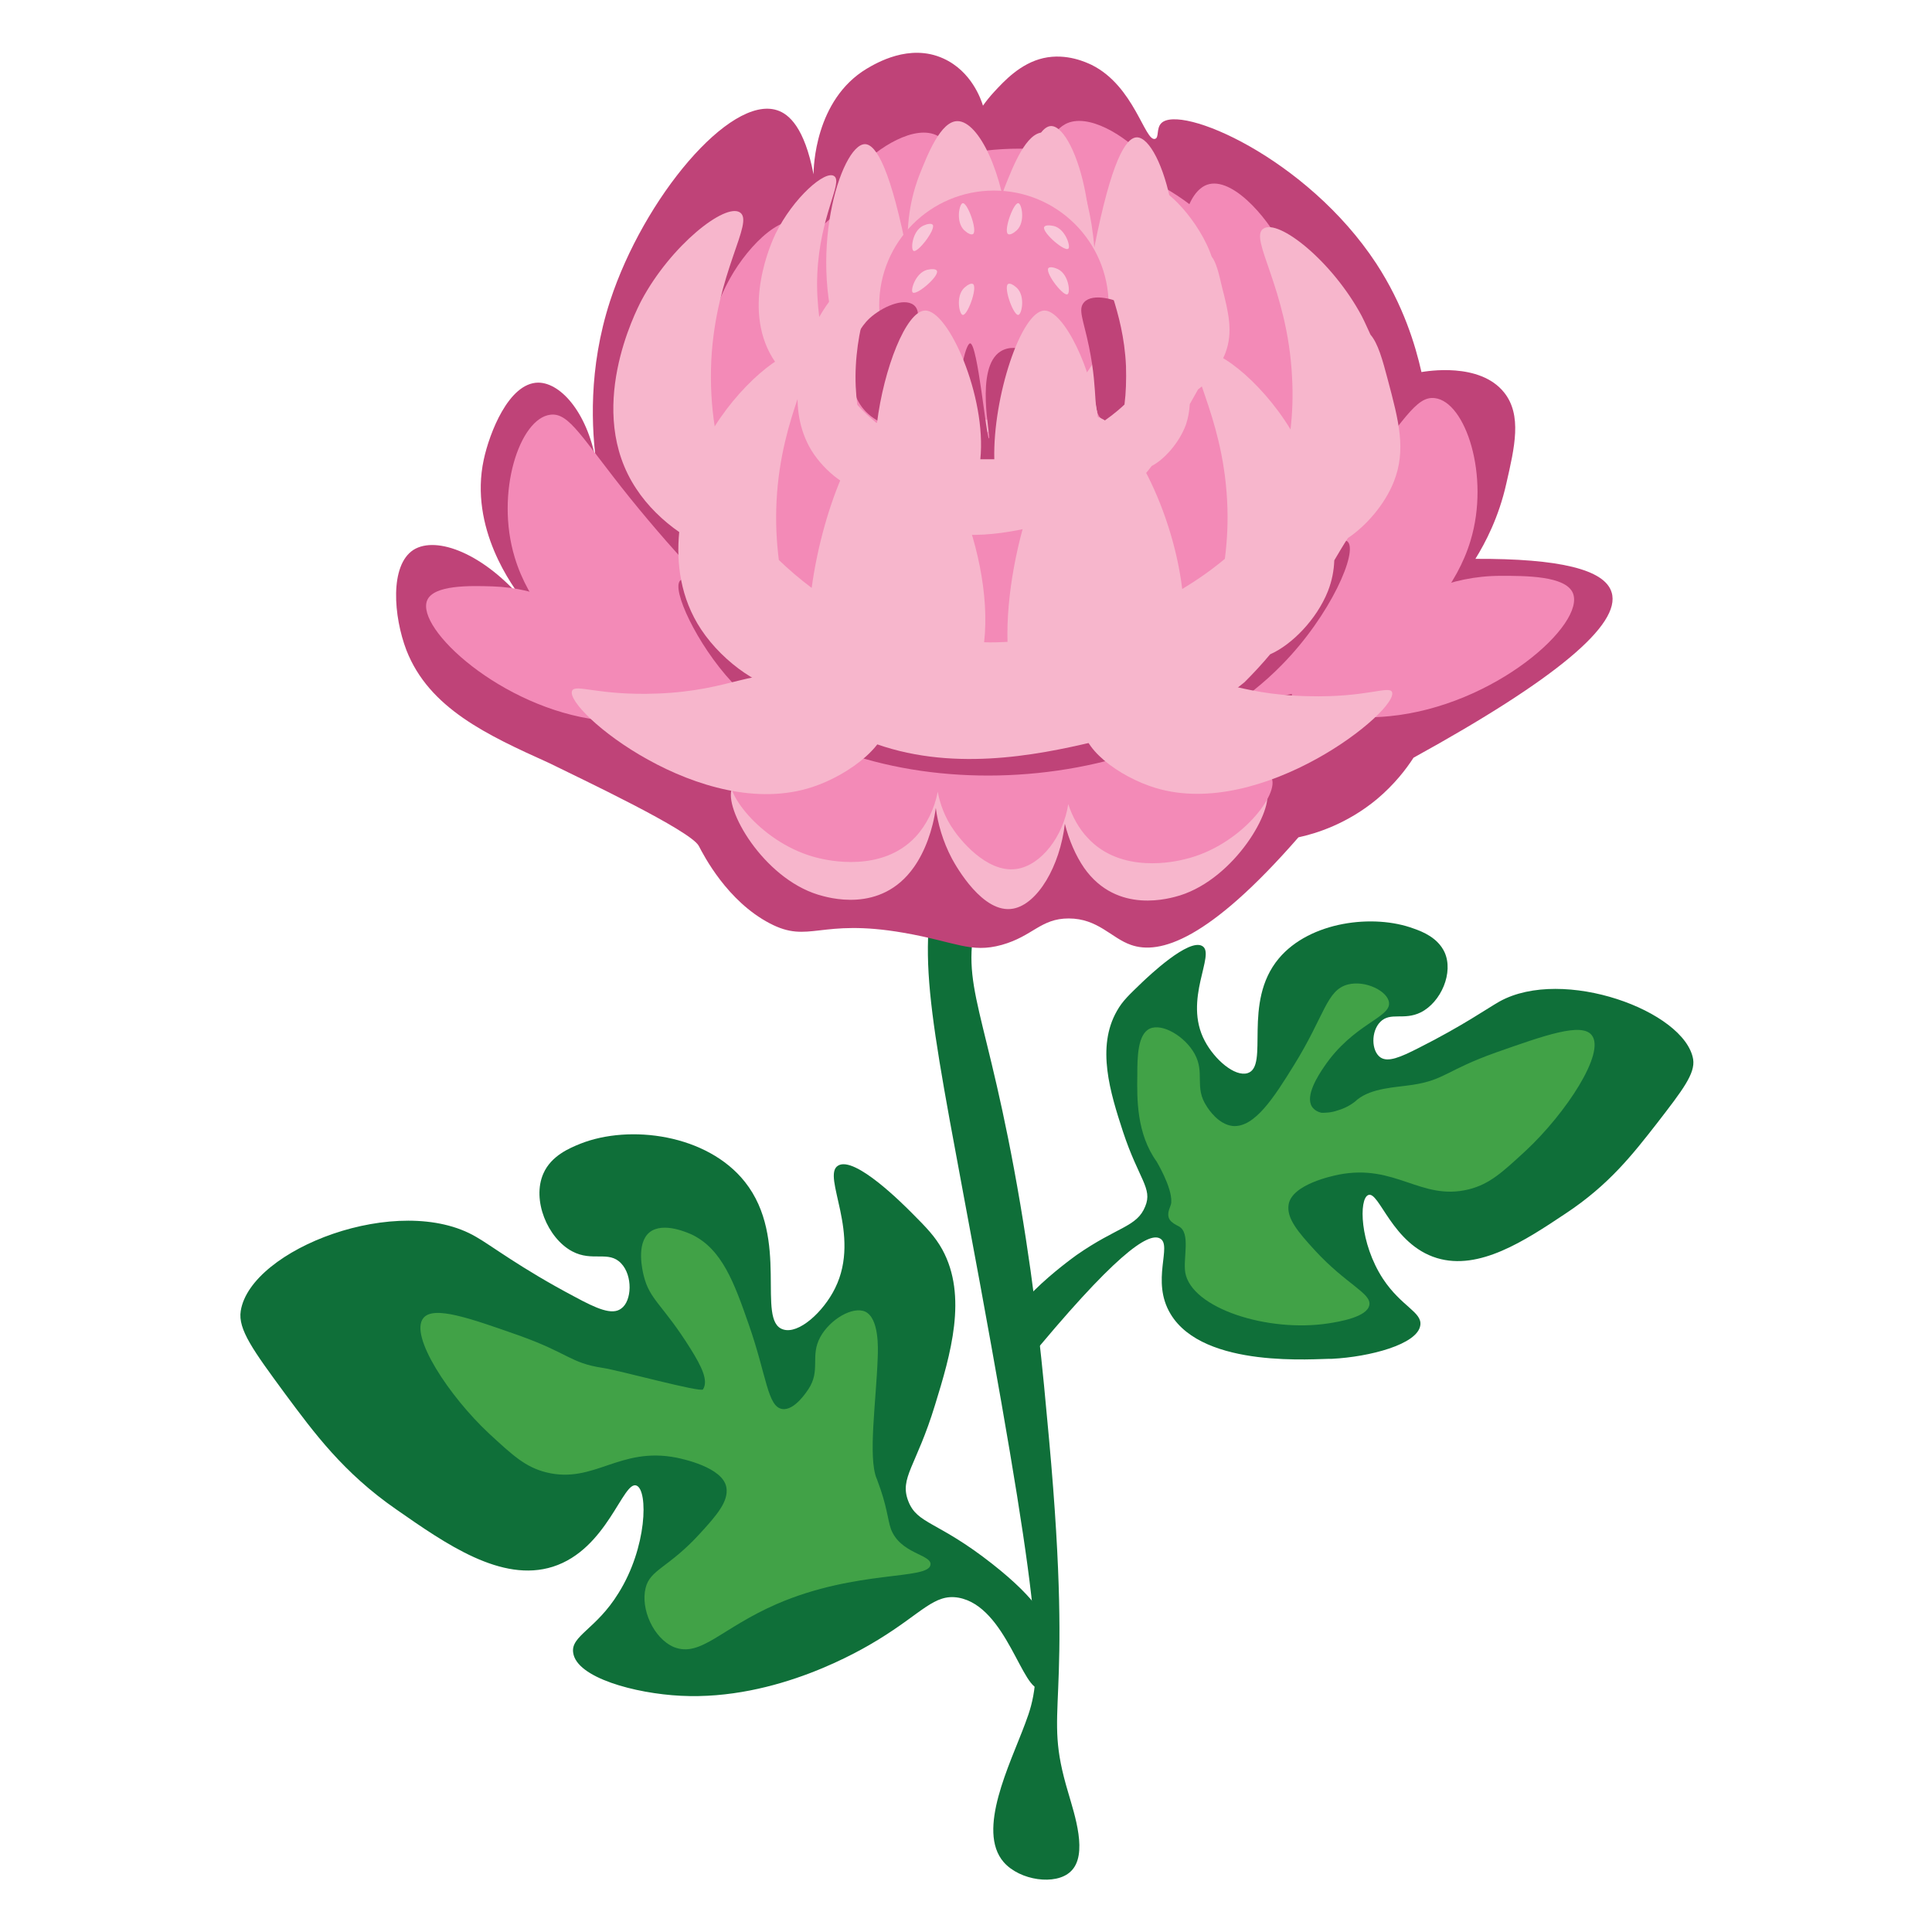 <?xml version="1.0" encoding="utf-8"?>
<!-- Generator: Adobe Illustrator 24.1.2, SVG Export Plug-In . SVG Version: 6.00 Build 0)  -->
<svg version="1.1" id="Layer_1" xmlns="http://www.w3.org/2000/svg" xmlns:xlink="http://www.w3.org/1999/xlink" x="0px" y="0px"
	 viewBox="0 0 512 512" style="enable-background:new 0 0 512 512;" xml:space="preserve">
<style type="text/css">
	.st0{fill:#0F6F39;}
	.st1{fill:#41A247;}
	.st2{fill:#BF4378;}
	.st3{fill:#F38AB7;}
	.st4{fill:#F7B6CC;}
	.st5{fill:#F9C7D9;}
</style>
<path class="st0" d="M270.5,180.4c-7.4,10.9-17.2,28.1-22.2,50.7c-5.5,24.7-1.5,38.9,11.4,109c17.3,94.3,16.7,104.3,12,116.6
	c-4,10.8-13,28.4-5.7,36.8c4.3,4.9,13.8,6.2,17.7,2.5c4.8-4.4,1-15.3-0.6-20.9c-7.1-23.7,1.7-19.3-5.1-93.8
	c-1.7-18.7-3.4-37.2-7.6-62.1c-8.9-52.5-16.3-57.5-11.4-76.7c7.2-27.9,29.9-44.2,22.8-55.8C279.5,182.6,274.5,181,270.5,180.4z"/>
<path class="st0" d="M232.8,434.5c11.6-7.1,14.8-12.2,21.2-11.1c12.8,2.3,17,25.3,21.9,24.1c2.7-0.7,3.9-8.3,2.4-14.6
	c-0.7-3.1-2.8-8.6-15.4-18.5c-14.5-11.4-19.8-10.4-22.2-16.6c-2.4-6.2,2.1-9.1,7.1-25.5c4.1-13.3,8.7-28.8,1.9-41.2
	c-1.9-3.4-4.1-5.7-8.1-9.7c-2.2-2.2-15.1-15.2-19.5-12.5c-4.5,2.7,6.3,18.2-0.8,32.5c-3.1,6.3-9.7,12.3-13.8,10.9
	c-7.2-2.3,1.9-24-10.1-39.1c-10-12.6-30.5-15.3-43.6-10.1c-2.7,1.1-7.7,3.1-9.8,7.9c-3.1,7,1.1,17.1,7.6,20.6
	c5.4,2.9,9.7-0.3,13,3.2c3.1,3.2,2.9,10,0,12c-2.4,1.8-6.5,0-12.4-3.2c-14.2-7.5-22.1-13.6-26-15.8c-20.4-12-59.8,3.2-62.4,19.6
	c-0.8,4.9,3.4,10.6,11.7,21.9c7.8,10.5,15.5,21,29.5,30.7c13.2,9.2,27.9,19.5,41.5,15.2c14.5-4.6,18.6-23,22.2-21.5
	c3.1,1.3,2.8,16.4-4.8,28.5c-5.9,9.6-12.7,11.3-12,15.8c0.9,6.6,16.4,10.8,28.5,11.4C205.9,450.7,228.4,437.2,232.8,434.5z"/>
<path class="st0" d="M310.2,348.2c-5.3-8.8,0.6-18.2-2.8-20c-3.1-1.7-12,4.2-36.1,33.6c-2-0.9-4.1-2.3-5-4.4
	c-3.4-8.9,17.8-23.9,19-24.8c10.9-7.6,16-7.4,18.2-12.9c2-4.8-1.7-7.1-5.9-19.8c-3.4-10.4-7.1-22.4-1.6-32c1.5-2.7,3.4-4.4,6.6-7.5
	c1.8-1.7,12.4-11.8,16-9.7c3.7,2.1-5.2,14.2,0.7,25.2c2.6,4.9,7.9,9.5,11.3,8.5c5.9-1.8-1.5-18.7,8.3-30.4
	c8.2-9.8,25.1-11.9,35.8-7.9c2.3,0.8,6.3,2.4,8.1,6.2c2.5,5.4-0.9,13.3-6.3,16c-4.5,2.2-8-0.2-10.7,2.5c-2.5,2.5-2.4,7.7,0,9.4
	c2,1.4,5.3,0,10.2-2.5c11.7-5.9,18.2-10.5,21.4-12.3c16.8-9.3,49.1,2.5,51.3,15.3c0.6,3.8-2.8,8.2-9.6,17
	c-6.4,8.2-12.7,16.3-24.2,23.9c-10.8,7.2-22.9,15.2-34.1,11.8c-11.9-3.6-15.3-17.9-18.2-16.7c-2.5,1-2.3,12.7,3.9,22.2
	c4.9,7.4,10.4,8.8,9.9,12.3c-0.7,5.1-13.5,8.4-23.4,8.9C348.9,360,319,362.9,310.2,348.2z"/>
<path class="st1" d="M314.1,337.2c-0.6-3.8,1.5-10.5-1.7-12.2c-1.9-1-3.7-1.9-2.3-5.2c0.2-0.5,0.3-0.9,0.3-1.3
	c0.2-3.9-3.9-10.7-3.9-10.7c-5.3-7.4-5.2-16.6-5.1-23c0-4.7,0.1-10.7,3.3-12.2c3.3-1.5,9.3,2,11.9,6.7c2.8,5.1-0.2,8.8,3.2,13.9
	c0.5,0.8,3.1,4.8,6.9,5.2c5.8,0.5,11-7.7,16.2-16.1c8.2-13.2,8.6-19.9,14.3-21.4c4.7-1.2,10.6,1.8,10.9,4.8c0.5,4-9.5,5.6-17.2,17
	c-1.5,2.2-5.1,7.7-3.2,10.6c0.6,0.9,1.6,1.4,2.5,1.6c0.9,0,2.5,0,4.2-0.6c2.9-0.8,4.8-2.4,5.3-2.9c3.9-3.1,10-3.2,14.6-3.9
	c8.6-1.3,9-3.9,22.2-8.6c12.8-4.5,22.6-8,25.3-4.6c3.8,4.6-6.8,20.7-17.4,30.6c-6.3,5.8-9.6,8.9-15.2,10.3
	c-12.7,3.1-19.3-6.9-34.5-3.9c-1.4,0.3-12.3,2.5-13.2,7.9c-0.6,3.6,2.4,7.2,7,12.2c8.3,9,14.9,11.3,14.4,14.4
	c-0.5,3.3-8.3,4.5-10.8,4.9C336,353.2,315.7,346.7,314.1,337.2z"/>
<path class="st1" d="M205.8,425.1c21.2-9.2,40.5-6.3,40.8-10.5c0.2-2.7-8-2.8-10.5-9.4c-0.9-2.6-1-6.1-3.6-12.9
	c-0.1-0.3-0.1-0.4-0.2-0.5c-2.3-5.7-0.1-20.5,0.3-32c0.1-2.5,0.4-10.4-3.3-12.2c-3.3-1.5-9.3,2-11.9,6.7c-2.8,5.1,0.2,8.8-3.2,13.9
	c-0.3,0.4-3.6,5.7-6.9,5.2c-3.9-0.6-4.1-8.7-8.8-22.2c-3.9-11.2-7.1-20.1-15.1-24c-0.7-0.3-7.6-3.6-11.3-0.6
	c-3.6,3-1.8,10.3-1.5,11.5c1.6,6.5,5.1,7.6,12.5,19.5c2.8,4.5,4.7,8.3,3.2,10.6c-0.6,0.9-22-5-26.6-5.7c-8.6-1.3-9-3.9-22.2-8.6
	c-12.8-4.5-22.6-8-25.3-4.6c-3.8,4.6,6.8,20.7,17.4,30.6c6.3,5.8,9.6,8.9,15.2,10.3c12.7,3.1,19.3-6.9,34.5-3.9
	c1.4,0.3,12.3,2.5,13.2,7.9c0.6,3.6-2.4,7.2-7,12.2c-8.3,9.1-13.2,9.5-14.4,14.4c-1.4,5.6,2.1,13.4,7.5,15.7
	C185.7,439.3,191.1,431.5,205.8,425.1z"/>
<path class="st2" d="M185.2,224.2c1.3,2.5,7.5,14.6,18.8,20.5c10.5,5.5,13.1-1.4,35.5,2.5c13.8,2.4,17.7,5.5,26,3.2
	c8.2-2.3,10.3-7,17.7-7c7.8,0,11.3,5.2,16.5,7c7.6,2.7,20.6-1.2,44.4-28.5c4.7-1,13-3.6,20.9-10.2c4.5-3.8,7.6-7.8,9.6-10.9
	c37.6-20.7,55.1-35.3,52.5-43.8c-1.8-6.1-13.9-9-36.1-8.9c2.6-4.2,6.2-11,8.2-20c2.2-9.6,4.2-18.1-0.6-24.1
	c-6.5-8.1-20.6-5.6-21.9-5.4c-1.6-7.1-4.8-17.8-12-28.8c-18.4-28-52.1-42.4-57-37.1c-1.3,1.4-0.5,3.8-1.6,4.1
	c-2.7,0.8-5.5-14-16.8-19.6c-1.3-0.6-6.6-3.2-12.8-1.8c-6.1,1.4-10.4,6.1-13,8.9c-1.3,1.4-2.3,2.7-3,3.7c-0.5-1.6-3-9.1-10.5-12.5
	c-9-4.1-17.9,1.3-20.3,2.7c-13.8,8.3-14.1,26.4-14.1,28c-2.4-12.4-6.5-16-9.7-17c-12.5-4-35.3,23.3-44.2,50.5
	c-5.9,18.1-4.9,34.2-3.6,43.6c-2-13.2-9.2-21.9-15.5-21.9c-7.8,0.1-12.9,13.4-14.4,20.4c-3.9,18.1,7.6,33.7,10.8,37.7
	c-10.7-12.8-23.3-17.6-29.4-13.8c-6.4,4.1-5.3,17.7-1.9,26.6c6,15.4,21.4,22.5,37.8,29.9C153.8,206.3,183.1,220.1,185.2,224.2z"/>
<path class="st3" d="M344.3,109.2c0,0.8,0,1.7,0,2.5c0,39.9-33.4,72.3-74.5,72.3c-34,0-62.7-22.1-71.6-52.2
	c-3.5-1.9-6.7-5.3-8.9-9.7c-7.3-14.3-2.6-36.4,4.2-48.4c4.9-8.8,14.9-19,20.9-13.9c0.6,0.5,1.1,1.2,1.7,1.9c1.4-1.5,2.9-2.9,4.5-4.2
	c1.3-4.9,3.9-9.5,7-12.9c4.9-5.4,14.9-11.8,20.9-8.6c1.8,1,3.3,2.8,4.5,5.3c5.4-1.2,11.1-1.9,17-1.9c2.4,0,4.8,0.1,7.2,0.3
	c1.2-3.2,2.9-5.6,5.1-6.8c6-3.2,16,3.2,20.9,8.6c2,2.2,3.9,5.1,5.3,8.2c2.3,1.3,4.6,2.8,6.7,4.4c0.8-1.8,1.8-3.2,2.9-4.1
	c6-5.1,16,5.2,20.9,13.9C345,75.1,349.5,94.9,344.3,109.2z"/>
<path class="st4" d="M284.7,88.4c-3.1,7.9-9.8,19.6-14.9,18.6c-3.4-0.6-6-6.1-7.3-13c-2.7,6.5-6.6,12.5-10.2,12.2
	c-2.8-0.2-5-4.4-6.6-9.6c-1,7.9-3.9,14.5-7.6,15.2c-5,1-11.7-10.7-14.9-18.6c-9.8-24.7-0.4-54.9,6-55c3,0,6.9,6.6,11.5,30.3
	c-0.5-6.9-0.1-14.1,2.9-22c2.2-5.5,5.7-14.5,10.2-14.4c5.6,0.1,12.2,13.8,13.5,30.5c4.5-22.8,8.3-29.2,11.3-29.2
	C285.1,33.5,294.5,63.7,284.7,88.4z"/>
<path class="st4" d="M307.4,91.4c-3.1,7.9-9.8,19.6-14.9,18.6c-3.4-0.6-6-6.1-7.3-13c-2.7,6.5-6.6,12.5-10.2,12.2
	c-2.8-0.2-5-4.4-6.6-9.6c-1,7.9-3.9,14.5-7.6,15.2c-5,1-11.7-10.7-14.9-18.6c-9.8-24.7-0.4-54.9,6-55c3,0,6.9,6.6,11.5,30.3
	c-0.5-6.9-0.1-14.1,2.9-22c2.2-5.5,5.7-14.5,10.2-14.4c5.6,0.1,12.2,13.8,13.5,30.5c4.5-22.8,8.3-29.2,11.3-29.2
	C307.8,36.4,317.2,66.6,307.4,91.4z"/>
<circle class="st3" cx="263.4" cy="80.9" r="30.4"/>
<path class="st2" d="M257.1,91c2,0,4.3,25.3,5,25.2c0.6-0.1-3.9-18.8,3.1-23.1c2.1-1.3,4.8-1.1,6.7,0c5.5,3.3,5.6,17.3-1.7,25
	c-2.4,2.5-8,6.8-11.9,5C250.1,119.2,255,91,257.1,91z"/>
<path class="st2" d="M287.3,80.1c2.3-2.5,8.4-0.9,12,1.3c3.2,2,4.8,4.8,5.5,6.1c0.6,1,2.2,4.3,2.3,8.7c0,2.2,0.1,6.4-2.8,10.1
	c-2.8,3.6-8.5,6.8-11.9,5c-3.2-1.7-1.1-6.3-3.8-19.4C287.1,84.6,285.6,82,287.3,80.1z"/>
<path class="st2" d="M242.1,80.8c-2.7-2-8.4,0.6-11.6,3.5c-2.8,2.6-3.8,5.6-4.3,7c-0.4,1.1-1.4,4.6-0.7,9c0.4,2.1,1.1,6.3,4.6,9.4
	c3.4,3.1,9.6,5.1,12.6,2.8c2.9-2.3,0-6.4,0.3-19.8C243.1,85.2,244.1,82.3,242.1,80.8z"/>
<path class="st4" d="M324.8,93.4c-1.5,4-4.4,7.7-7.3,9.8c-0.7,1.2-1.4,2.5-2.2,3.9c-0.1,1.8-0.4,3.6-1,5.4c-1.8,4.9-5.8,9.3-9.1,11
	c-1.2,1.6-2.6,3.2-4.1,4.9l0,0c-6,5.5-11.8,7.1-20.6,9.5c0,0,0,0,0,0c-0.1,0-0.2,0-0.3,0.1c-0.9,0.2-1.8,0.5-2.7,0.7
	c-9.5,2.5-23.2,5.4-35.8,0c-1.9-0.8-3.8-1.8-5.6-3c-2.3-1.5-5-3.7-7.3-6c-3.6,0.2-10.1-4.4-13.8-10.4c-3.3-5.5-4-11.6-3.5-17
	c-2.5-1.9-5-4.6-6.8-7.5c-8.2-13.5-0.1-30.9,0.8-32.8c4.7-9.6,13.3-17.1,15.6-15.3c2.3,1.7-3.8,10.4-4.5,25.8
	c-0.2,4.3,0.1,8.1,0.5,11.5c4.8-8.4,12.2-14.4,14.3-12.8c2.3,1.7-3.8,10.4-4.6,25.8c-0.2,3.8,0,7.2,0.4,10.3
	c1.5,1.7,3.3,3.3,5.2,4.9c1.8-14.5,7.7-29.7,12.7-29.9c6.2-0.3,16.4,22.8,14.7,39.4c1.3,0,2.6,0,3.7,0c-0.4-16.5,7.1-39.1,13.2-39.4
	c5.1-0.2,12.9,15.4,14.5,30.2c2.3-1.5,4.6-3.2,6.8-5.3c0.4-3.1,0.5-6.5,0.4-10.2c-0.7-15.4-6.9-24.1-4.5-25.8
	c2.2-1.6,9.8,4.7,14.6,13.3c0.3-2.8,0.4-5.9,0.3-9.2c-0.7-15.4-6.9-24.1-4.6-25.8c2.4-1.8,11,5.7,15.6,15.3c0.1,0.3,0.7,1.4,1.3,3.2
	c1.2,1.5,1.9,4.4,2.7,7.9C325.6,82.9,326.8,87.9,324.8,93.4z"/>
<path class="st3" d="M208.4,186.2c6.2-7.1-14.7-21.1-41.5-54.3c-12.7-15.8-16-22.6-21-22c-8.2,0.9-14.7,20.7-9.5,37.8
	c7,23.4,36.3,43.4,61.1,41.7C201.7,189.1,206.2,188.7,208.4,186.2z"/>
<path class="st3" d="M317.7,181.8c-6.2-7.1,14.7-21.1,41.5-54.3c12.7-15.8,16-22.6,21-22c8.2,0.9,14.7,20.7,9.5,37.8
	c-7,23.4-36.3,43.4-61.1,41.7C324.4,184.6,319.9,184.3,317.7,181.8z"/>
<path class="st3" d="M161,166.7c-8.6-5.4-17.7-10.9-30.5-11.3c-6-0.2-15.6-0.4-17.3,3.7c-3.1,7.5,19.7,28.5,45.4,31.7
	c8.4,1,21.9,0.8,23.4-4.1C183.9,181,168.8,171.5,161,166.7z"/>
<path class="st3" d="M364.8,163.8c9.2-5.5,19-11.2,33-11.2c6.5,0,17,0,19,4.5c3.6,8.2-20.7,30-48.6,32.7c-9.2,0.9-23.9,0.2-25.7-5.1
	C340.3,178.5,356.5,168.8,364.8,163.8z"/>
<path class="st4" d="M312.7,237.3c-2.4,0.7-16.6,5.2-25.4-7.3c-2.2-3.2-4-7.3-5.1-11.7c-1.3,11.2-7.2,21.3-13.7,22.5
	c-8,1.5-15.1-11.2-16.2-13.2c-2.5-4.7-3.8-9.5-4.3-13.5c-0.8,5.9-2.9,11.6-5.8,15.7c-8.8,12.5-23,8-25.4,7.3
	c-14.6-4.5-25.1-22.9-22.8-28.2c1.1-2.5,4,0.1,11.7-2.6c7.6-2.7,14.1-8.6,16.7-10.9c3.9-3.5,3.7-4.1,5.6-5c5.4-2.5,12.9-0.1,17,6
	c1.6,2.4,2.5,5.2,3,8.2c1.8-8,6.2-14.2,11.7-16.3c9.2-3.4,18.2,6,21.3,15.6c0.2,0.5,0.3,1.1,0.5,1.6c0.4-3.2,1.4-6.2,3.1-8.7
	c4.1-6.1,11.6-8.5,17-6c1.9,0.9,1.7,1.5,5.6,5c2.6,2.3,9.1,8.2,16.7,10.9c7.7,2.8,10.6,0.2,11.7,2.6
	C337.8,214.4,327.3,232.7,312.7,237.3z"/>
<path class="st3" d="M314,227.7c-2.4,0.6-16.8,4-25.7-5.6c-2.3-2.4-4.1-5.6-5.2-9c-1.3,8.5-7.2,16.3-13.8,17.2
	c-8.1,1.1-15.3-8.5-16.4-10.1c-2.6-3.6-3.8-7.3-4.4-10.4c-0.8,4.5-3,8.9-5.9,12c-8.9,9.5-23.2,6.2-25.7,5.6
	c-14.7-3.5-25.3-17.5-23.1-21.6c1.1-1.9,4,0.1,11.8-2c7.7-2.1,14.3-6.6,16.9-8.4c3.9-2.7,3.8-3.1,5.6-3.8c5.5-1.9,13.1-0.1,17.2,4.6
	c1.6,1.8,2.6,4,3.1,6.3c1.9-6.1,6.3-10.9,11.8-12.5c9.3-2.6,18.4,4.6,21.6,11.9c0.2,0.4,0.3,0.8,0.5,1.2c0.4-2.4,1.4-4.7,3.1-6.7
	c4.1-4.7,11.7-6.5,17.2-4.6c1.9,0.7,1.7,1.2,5.6,3.8c2.6,1.8,9.2,6.3,16.9,8.4c7.8,2.1,10.8,0.1,11.8,2
	C339.3,210.2,328.8,224.2,314,227.7z"/>
<path class="st2" d="M211.4,173.7c-17.1-9.4-28.5-22.2-31.1-19.9c-2.5,2.2,4.4,17,13.7,27c31.3,33.8,108.4,33.6,145.7-4.6
	c13-13.2,20.3-30.2,17.4-32.7c-4.4-3.8-26.9,32.4-68.8,41.5C265.7,190,236,187.2,211.4,173.7z"/>
<path class="st4" d="M308.1,180.6c14.4-2.3,18.7,3.5,38.6,3.9c15.4,0.4,21.4-2.9,22.2-1.1c1.9,4.8-34.4,34-62.7,25.4
	c-9.6-2.9-20.3-10.8-19-17.3C288.7,183.9,306.4,180.8,308.1,180.6z"/>
<path class="st4" d="M213.6,179.1c-14.7-2.2-19.2,3.9-39.4,4.7c-15.7,0.6-21.8-2.7-22.6-0.7c-2,5.1,34.5,35,63.6,25.5
	c9.9-3.2,20.9-11.7,19.7-18.4C233.4,182.3,215.4,179.4,213.6,179.1z"/>
<path class="st5" d="M248.3,71.8c-0.2-0.6-1.6-0.5-2-0.4c-3.4,0.3-5,5.2-4.5,6C242.5,78.7,248.9,73.3,248.3,71.8z"/>
<path class="st5" d="M257.9,75.3c-0.5-0.4-1.6,0.3-1.9,0.6c-2.8,1.9-1.9,7-1,7.5C256.2,84.2,259.1,76.4,257.9,75.3z"/>
<path class="st5" d="M267.1,75.3c0.5-0.4,1.6,0.3,1.9,0.6c2.8,1.9,1.9,7,1,7.5C268.8,84.2,265.9,76.4,267.1,75.3z"/>
<path class="st5" d="M277.8,71.1c0.3-0.5,1.6-0.2,2,0c3.3,1,3.9,6.1,3.2,6.8C282.1,79,277,72.5,277.8,71.1z"/>
<path class="st5" d="M276.7,60.2c0.2-0.6,1.6-0.5,2-0.4c3.4,0.3,5,5.2,4.5,6C282.5,67.1,276.2,61.7,276.7,60.2z"/>
<path class="st5" d="M267.1,62c0.5,0.4,1.6-0.3,1.9-0.6c2.8-1.9,1.9-7,1-7.5C268.8,53.1,265.9,61,267.1,62z"/>
<path class="st5" d="M257.9,62c-0.5,0.4-1.6-0.3-1.9-0.6c-2.8-1.9-1.9-7-1-7.5C256.2,53.1,259.1,61,257.9,62z"/>
<path class="st5" d="M247.2,59.6c-0.3-0.5-1.6-0.2-2,0c-3.3,1-3.9,6.1-3.2,6.8C242.9,67.5,248,60.9,247.2,59.6z"/>
<path class="st4" d="M369.4,127.6c-2.4,6.1-7.4,11.8-12.2,15c-1.2,1.8-2.4,3.9-3.6,5.9c-0.1,2.7-0.6,5.4-1.7,8.2
	c-3,7.5-9.6,14.2-15.3,16.7c-2,2.4-4.3,4.9-6.8,7.4l0,0c-10.1,8.4-19.8,10.8-34.5,14.5c0,0,0,0-0.1,0c-0.1,0-0.3,0.1-0.5,0.1
	c-1.4,0.4-2.9,0.7-4.5,1.1c-15.9,3.8-38.7,8.2-59.8,0c-3.2-1.2-6.3-2.7-9.4-4.6c-3.9-2.4-8.3-5.6-12.2-9.2
	c-6.1,0.3-16.9-6.7-23-15.9c-5.5-8.3-6.6-17.6-5.8-25.8c-4.2-2.9-8.4-6.9-11.4-11.5c-13.7-20.6-0.1-47,1.4-49.9
	c7.8-14.6,22.2-25.9,26.1-23.3c3.9,2.6-6.4,15.8-7.6,39.2c-0.3,6.5,0.1,12.3,0.9,17.5c8-12.7,20.3-21.9,24-19.5
	c3.9,2.6-6.4,15.8-7.6,39.2c-0.3,5.7,0,10.9,0.6,15.7c2.6,2.5,5.5,5,8.7,7.4c3-22.1,12.9-45.1,21.2-45.5
	c10.4-0.4,27.4,34.6,24.5,59.9c2.2,0.1,4.3,0,6.2-0.1c-0.7-25,11.9-59.5,22-59.9c8.6-0.3,21.6,23.4,24.3,45.9
	c3.8-2.3,7.6-4.9,11.3-8c0.6-4.7,0.9-9.8,0.6-15.4c-1.2-23.4-11.5-36.6-7.6-39.2c3.7-2.5,16.4,7.1,24.4,20.3c0.5-4.3,0.7-8.9,0.4-14
	c-1.2-23.4-11.5-36.6-7.6-39.2c4-2.7,18.3,8.6,26.1,23.2c0.2,0.4,1.1,2.2,2.3,4.9c2,2.3,3.2,6.7,4.6,12
	C370.7,111.6,372.7,119.2,369.4,127.6z"/>
<path class="st4" d="M227.5,207.1L227.5,207.1z"/>
</svg>
